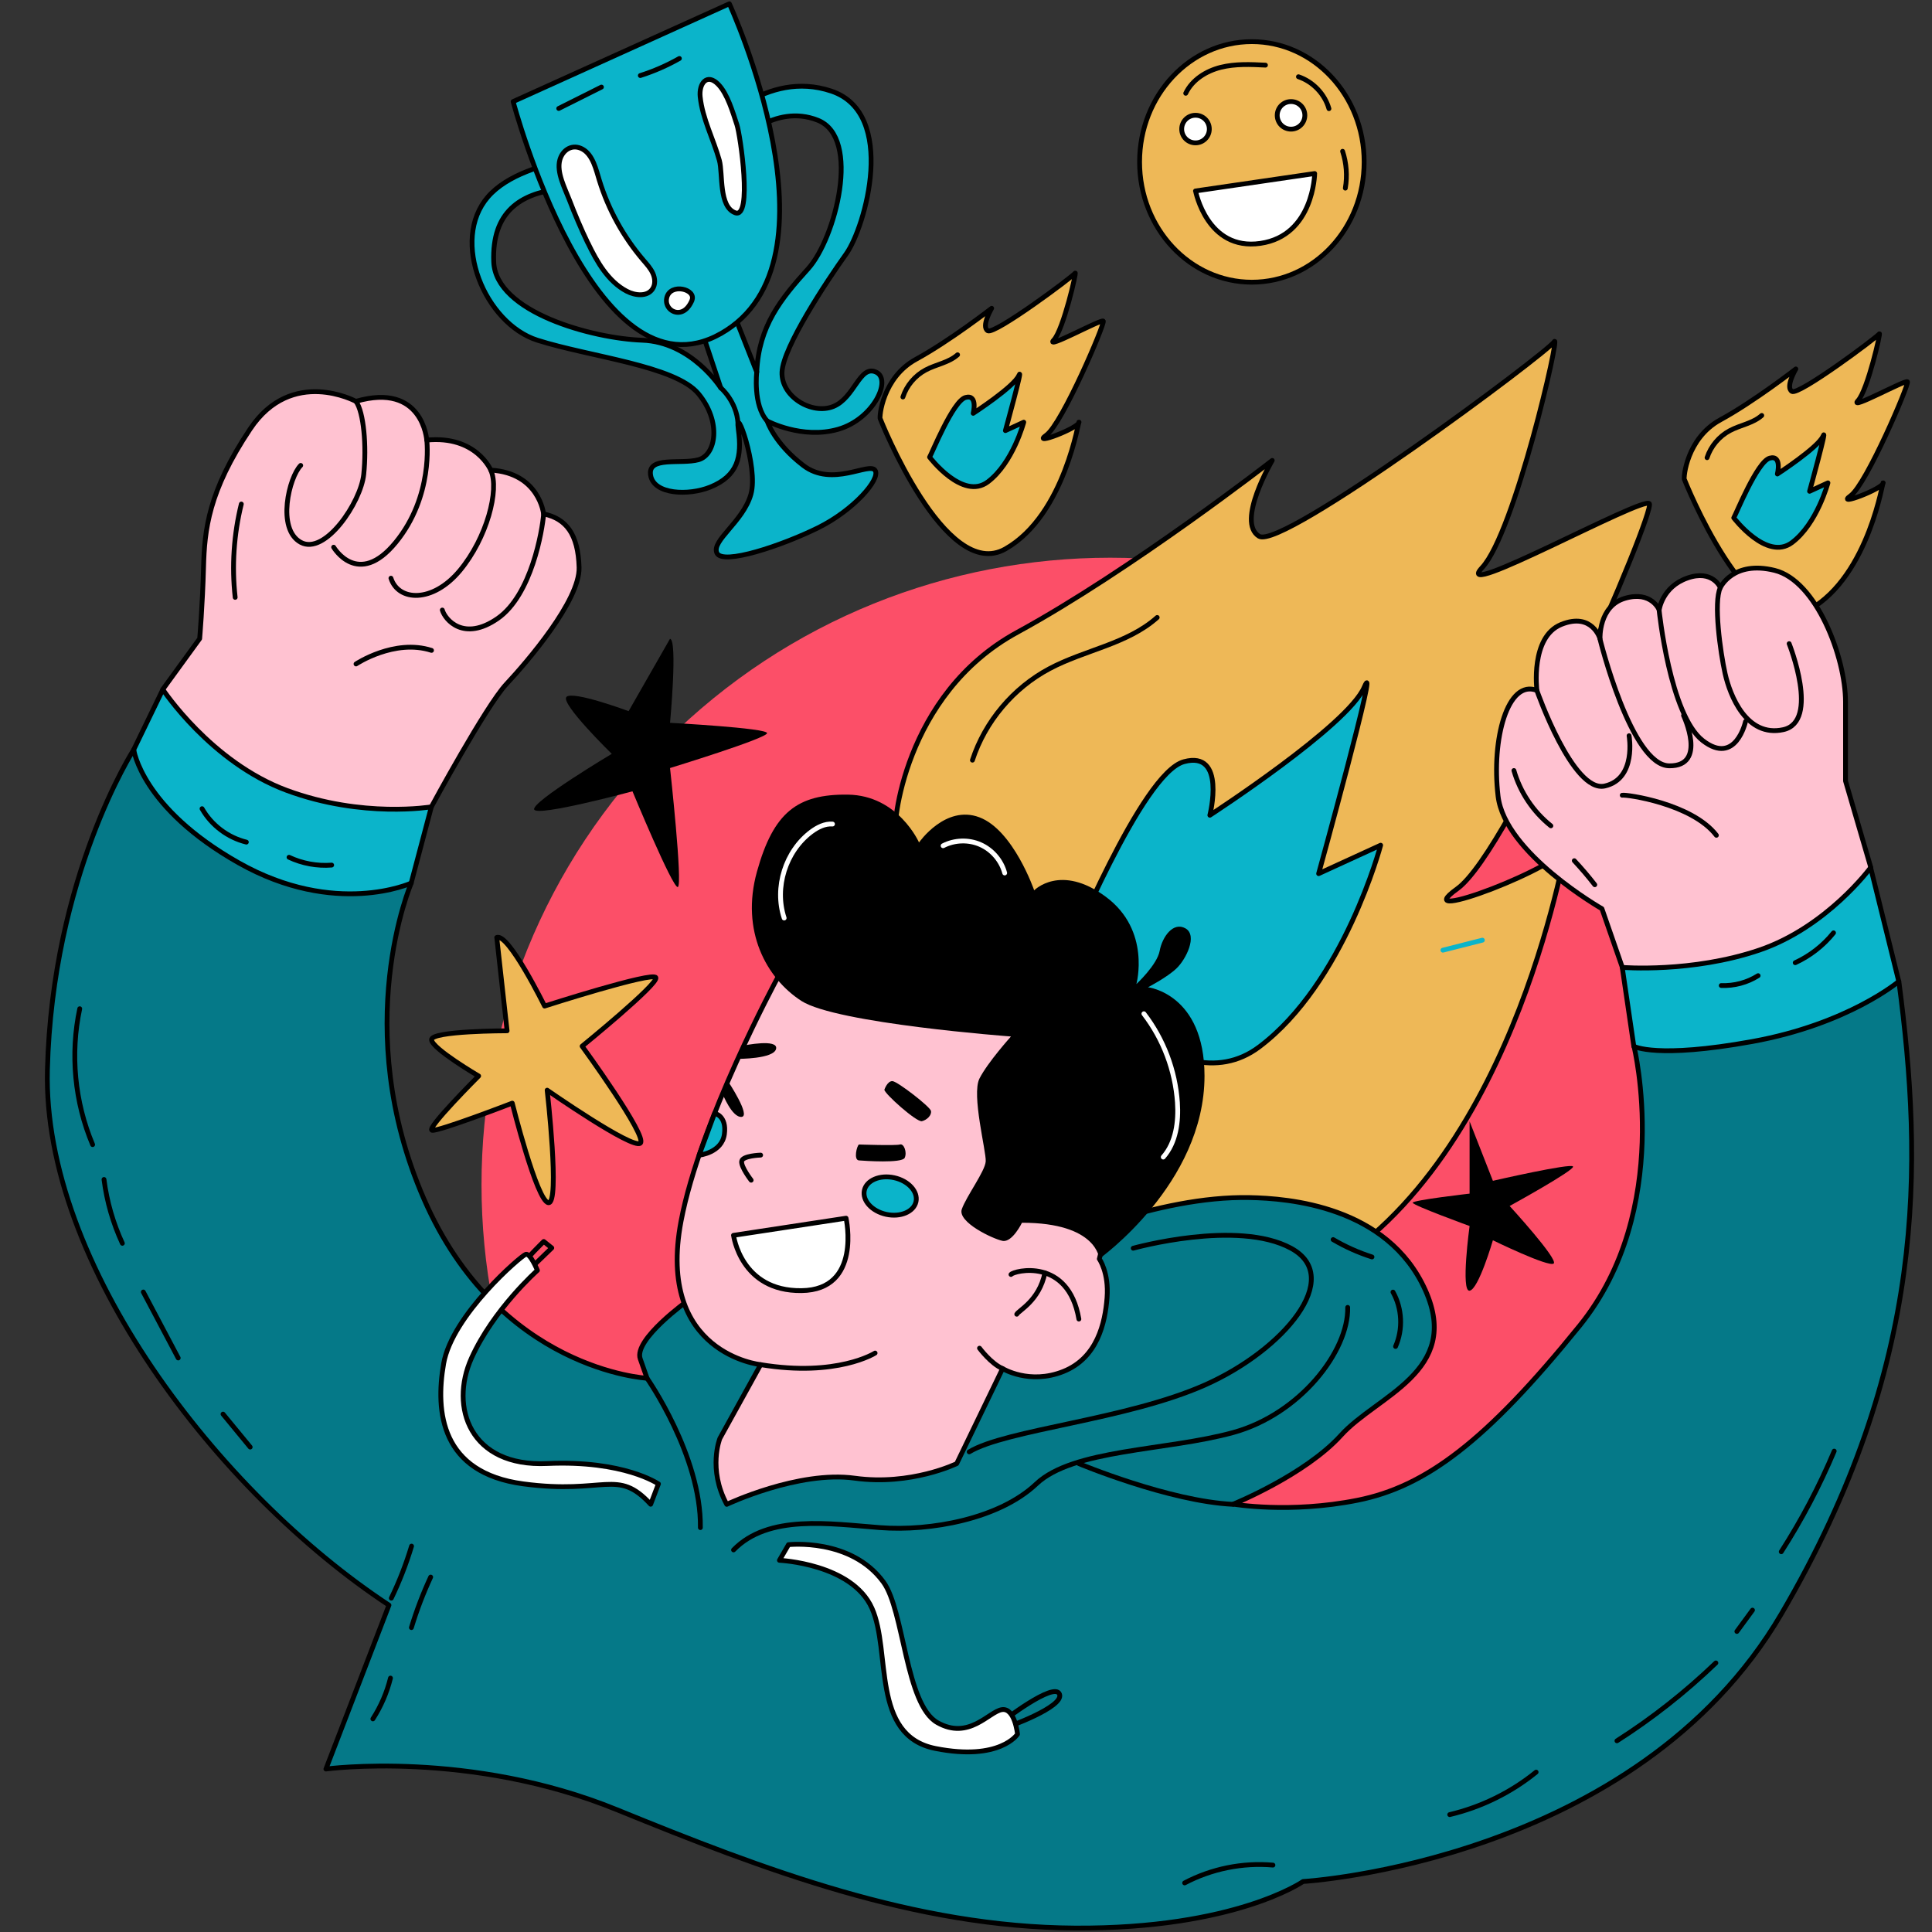 <svg width="201" height="201" viewBox="0 0 201 201" fill="none" xmlns="http://www.w3.org/2000/svg">
<rect x="0" y="0" width="201" height="201" fill="#333333" stroke="none"/>
<g clip-path="url(#clip0_186_134407)">
<path d="M161.762 169.39C187.307 143.913 187.307 102.607 161.762 77.13C136.216 51.653 94.799 51.653 69.254 77.13C43.709 102.607 43.709 143.913 69.254 169.39C94.799 194.867 136.216 194.867 161.762 169.39Z" fill="#FC4F68"/>
<path d="M93.194 86.733C92.821 86.24 93.954 72.248 105.832 65.785C117.709 59.309 132.36 47.902 132.36 47.902C132.36 47.902 128.574 54.312 130.987 55.791C133.399 57.27 161.02 36.668 161.7 35.549C162.38 34.43 157.608 55.404 154.195 59.056C150.782 62.707 170.898 51.62 171.591 52.393C172.271 53.166 157.194 88.452 151.609 92.463C146.023 96.461 163.073 89.971 163.073 87.932C163.073 85.894 158.368 120.434 137.185 132.48C116.016 144.527 93.194 86.733 93.194 86.733Z" fill="#EEB857" stroke="black" stroke-width="0.5" stroke-linecap="round" stroke-linejoin="round"/>
<path d="M110.539 100.206C111.246 99.18 118.751 80.444 123.176 79.244C127.602 78.045 125.869 84.814 125.869 84.814C125.869 84.814 140.226 75.5 141.933 71.489C143.639 67.491 137.187 90.891 137.187 90.891L143.639 87.933C143.639 87.933 139.84 102.285 131.001 108.921C122.163 115.557 110.539 100.219 110.539 100.219V100.206Z" fill="#0BB4CA" stroke="black" stroke-width="0.5" stroke-linecap="round" stroke-linejoin="round"/>
<path d="M101.168 79.085C102.488 75.047 105.42 71.569 109.18 69.57C112.846 67.612 117.285 67.012 120.391 64.24" stroke="black" stroke-width="0.5" stroke-linecap="round" stroke-linejoin="round"/>
<path d="M91.576 43.568C91.465 43.422 91.801 39.28 95.316 37.367C98.832 35.45 103.169 32.074 103.169 32.074C103.169 32.074 102.048 33.971 102.762 34.409C103.476 34.846 111.652 28.748 111.853 28.417C112.055 28.086 110.642 34.294 109.632 35.375C108.622 36.456 114.576 33.174 114.781 33.403C114.982 33.632 110.52 44.076 108.866 45.264C107.213 46.447 112.26 44.526 112.26 43.922C112.26 43.319 110.867 53.543 104.597 57.109C98.331 60.674 91.576 43.568 91.576 43.568Z" fill="#EEB857" stroke="black" stroke-width="0.5" stroke-linecap="round" stroke-linejoin="round"/>
<path d="M96.711 47.556C96.92 47.252 99.142 41.707 100.452 41.352C101.762 40.997 101.249 43 101.249 43C101.249 43 105.498 40.243 106.003 39.056C106.508 37.873 104.599 44.799 104.599 44.799L106.508 43.923C106.508 43.923 105.384 48.172 102.768 50.136C100.152 52.1 96.711 47.56 96.711 47.56V47.556Z" fill="#0BB4CA" stroke="black" stroke-width="0.5" stroke-linecap="round" stroke-linejoin="round"/>
<path d="M93.934 41.304C94.324 40.109 95.192 39.08 96.305 38.488C97.39 37.908 98.704 37.731 99.624 36.91" stroke="black" stroke-width="0.5" stroke-linecap="round" stroke-linejoin="round"/>
<path d="M175.24 49.88C175.129 49.734 175.465 45.593 178.98 43.679C182.496 41.763 186.833 38.386 186.833 38.386C186.833 38.386 185.712 40.283 186.426 40.721C187.14 41.159 195.316 35.061 195.517 34.73C195.719 34.398 194.306 40.607 193.296 41.688C192.286 42.768 198.24 39.486 198.445 39.715C198.646 39.944 194.184 50.389 192.53 51.576C190.877 52.76 195.924 50.839 195.924 50.235C195.924 49.632 194.531 59.855 188.261 63.421C181.995 66.987 175.24 49.88 175.24 49.88Z" fill="#EEB857" stroke="black" stroke-width="0.5" stroke-linecap="round" stroke-linejoin="round"/>
<path d="M180.375 53.869C180.584 53.565 182.806 48.019 184.116 47.664C185.426 47.309 184.913 49.313 184.913 49.313C184.913 49.313 189.162 46.556 189.667 45.368C190.173 44.185 188.263 51.111 188.263 51.111L190.173 50.236C190.173 50.236 189.048 54.484 186.432 56.448C183.816 58.413 180.375 53.873 180.375 53.873V53.869Z" fill="#0BB4CA" stroke="black" stroke-width="0.5" stroke-linecap="round" stroke-linejoin="round"/>
<path d="M177.598 47.617C177.988 46.422 178.856 45.392 179.969 44.8C181.054 44.221 182.368 44.043 183.288 43.223" stroke="black" stroke-width="0.5" stroke-linecap="round" stroke-linejoin="round"/>
<path d="M69.709 66.459C70.514 66.593 69.709 75.201 69.709 75.201C69.709 75.201 79.804 75.738 79.804 76.274C79.804 76.811 69.709 79.904 69.709 79.904C69.709 79.904 71.059 92.149 70.514 92.283C69.977 92.417 65.802 82.326 65.802 82.326C65.802 82.326 55.841 85.017 55.573 84.212C55.304 83.407 63.647 78.428 63.647 78.428C63.647 78.428 58.264 73.174 58.935 72.503C59.606 71.832 65.4 73.986 65.4 73.986L69.709 66.451V66.459Z" fill="black"/>
<path d="M51.676 97.537C52.883 97 56.656 104.669 56.656 104.669C56.656 104.669 67.959 101.04 68.235 101.711C68.504 102.381 60.563 108.843 60.563 108.843C60.563 108.843 67.43 118.264 66.617 118.935C65.812 119.605 56.925 113.419 56.925 113.419C56.925 113.419 58.274 125.262 57.059 125.128C55.851 124.994 53.294 114.769 53.294 114.769C53.294 114.769 45.622 117.727 44.951 117.593C44.28 117.459 49.797 111.944 49.797 111.944C49.797 111.944 44.975 109.119 44.896 108.18C44.817 107.241 52.757 107.241 52.757 107.241L51.684 97.552L51.676 97.537Z" fill="#EEB857" stroke="black" stroke-width="0.5" stroke-linecap="round" stroke-linejoin="round"/>
<path d="M152.892 116.646V124.182C152.892 124.182 146.973 124.86 146.973 125.128C146.973 125.397 152.892 127.551 152.892 127.551C152.892 127.551 151.953 134.415 152.892 134.281C153.832 134.147 155.316 129.034 155.316 129.034C155.316 129.034 161.101 131.859 161.638 131.456C162.175 131.054 157.06 125.468 157.06 125.468C157.06 125.468 163.793 121.767 163.658 121.365C163.524 120.962 155.316 122.848 155.316 122.848L152.892 116.662V116.646Z" fill="black"/>
<path d="M130.24 29.359C136.692 29.359 141.922 23.757 141.922 16.846C141.922 9.935 136.692 4.332 130.24 4.332C123.789 4.332 118.559 9.935 118.559 16.846C118.559 23.757 123.789 29.359 130.24 29.359Z" fill="#EEB857" stroke="black" stroke-width="0.5" stroke-linecap="round" stroke-linejoin="round"/>
<path d="M125.814 13.428C125.814 14.217 125.175 14.864 124.378 14.864C123.581 14.864 122.941 14.225 122.941 13.428C122.941 12.631 123.581 11.992 124.378 11.992C125.175 11.992 125.814 12.631 125.814 13.428Z" fill="white" stroke="black" stroke-width="0.5" stroke-linecap="round" stroke-linejoin="round"/>
<path d="M135.752 12C135.752 12.79 135.113 13.436 134.315 13.436C133.518 13.436 132.879 12.797 132.879 12C132.879 11.204 133.518 10.565 134.315 10.565C135.113 10.565 135.752 11.204 135.752 12Z" fill="white" stroke="black" stroke-width="0.5" stroke-linecap="round" stroke-linejoin="round"/>
<path d="M124.375 19.867L136.775 18.053C136.775 18.053 136.672 24.515 131.123 25.32C125.575 26.124 124.383 19.867 124.383 19.867H124.375Z" fill="white" stroke="black" stroke-width="0.5" stroke-linecap="round" stroke-linejoin="round"/>
<path d="M150.117 98.854C151.483 98.507 152.856 98.16 154.222 97.812" stroke="#0BB4CA" stroke-width="0.5" stroke-linecap="round" stroke-linejoin="round"/>
<path d="M182.407 104.434L169.186 101.807L166.66 94.54C166.66 94.54 156.565 88.788 155.855 82.831C155.144 76.874 156.865 70.633 159.896 71.832C159.896 71.832 159.186 66.285 162.422 64.968C165.65 63.658 166.463 66.451 166.463 66.451C166.463 66.451 166.305 63.05 169.06 62.246C171.814 61.441 172.619 63.453 172.619 63.453C172.619 63.453 172.919 61.062 175.548 60.139C178.176 59.216 178.981 61.133 178.981 61.133C178.981 61.133 180.291 58.269 184.632 59.342C188.974 60.415 192.004 68.392 192.004 73.031V81.253L194.633 90.248L192.817 99.392L182.422 104.41L182.407 104.434Z" fill="#FFC2D1" stroke="black" stroke-width="0.5" stroke-linecap="round" stroke-linejoin="round"/>
<path d="M168.773 82.736C169.176 82.633 176.043 83.604 178.569 86.902" stroke="black" stroke-width="0.5" stroke-linecap="round" stroke-linejoin="round"/>
<path d="M159.895 71.84C159.895 71.84 163.628 82.531 166.959 81.773C170.29 81.016 169.484 76.542 169.484 76.542" stroke="black" stroke-width="0.5" stroke-linecap="round" stroke-linejoin="round"/>
<path d="M166.453 66.459C166.453 66.459 169.681 79.635 173.667 79.675C177.653 79.714 175.151 74.436 175.151 74.436" stroke="black" stroke-width="0.5" stroke-linecap="round" stroke-linejoin="round"/>
<path d="M172.609 63.469C172.609 63.469 173.722 74.404 177.156 77.055C180.589 79.707 181.599 75.067 181.599 75.067" stroke="black" stroke-width="0.5" stroke-linecap="round" stroke-linejoin="round"/>
<path d="M178.972 61.148C178.261 62.655 178.972 67.839 179.477 70.088C179.982 72.344 181.695 76.747 185.531 75.911C189.367 75.067 186.138 66.963 186.138 66.963" stroke="black" stroke-width="0.5" stroke-linecap="round" stroke-linejoin="round"/>
<path d="M168.773 100.645C168.773 100.645 176.003 101.237 183.036 98.846C190.069 96.455 194.615 90.262 194.615 90.262L197.543 102.105L187.409 117.143L178.671 117.853L169.981 108.874L168.773 100.645Z" fill="#0BB4CA" stroke="black" stroke-width="0.5" stroke-linecap="round" stroke-linejoin="round"/>
<path d="M65.809 15.938C65.809 15.938 54.704 15.938 50.765 20.482C46.826 25.027 50.465 33.659 55.911 35.395C61.365 37.13 70.245 38.038 72.668 40.965C75.091 43.892 74.483 47.324 72.668 47.829C70.853 48.334 67.348 47.427 67.688 49.447C68.027 51.467 71.658 51.577 73.883 50.678C76.757 49.518 77.214 47.537 76.812 44.657C76.409 41.778 78.935 48.571 78.122 51.427C77.317 54.291 73.986 56.248 74.586 57.542C75.194 58.836 81.35 56.761 85.084 54.922C88.817 53.084 91.643 49.833 91.043 48.934C90.435 48.035 86.599 50.741 83.576 48.429C80.545 46.117 79.811 43.797 79.811 43.797C79.811 43.797 83.442 45.746 87.215 44.657C90.877 43.6 92.827 39.466 91.13 38.708C89.433 37.943 88.928 41.375 86.71 42.283C84.492 43.19 81.256 41.288 81.358 38.708C81.461 36.128 85.999 29.264 88.02 26.439C90.04 23.615 93.371 11.803 86.504 9.483C79.638 7.164 74.286 13.436 74.286 13.436L76.709 14.872C76.709 14.872 80.545 10.699 85.092 12.513C89.638 14.328 86.907 24.822 84.081 27.954C81.256 31.079 78.935 33.919 78.73 38.708L75.802 31.284L72.266 32.215L74.989 40.365C74.989 40.365 71.958 35.576 66.811 35.395C61.665 35.213 51.57 32.491 51.365 27.244C51.16 21.997 54.191 20.182 58.027 19.677C61.863 19.172 65.801 15.945 65.801 15.945L65.809 15.938Z" fill="#0BB4CA" stroke="black" stroke-width="0.5" stroke-linecap="round" stroke-linejoin="round"/>
<path d="M78.73 38.693C78.73 38.693 78.327 42.149 79.803 43.782" stroke="black" stroke-width="0.5" stroke-linecap="round" stroke-linejoin="round"/>
<path d="M74.996 40.357C74.996 40.357 76.622 41.738 76.78 44.026" stroke="black" stroke-width="0.5" stroke-linecap="round" stroke-linejoin="round"/>
<path d="M53.387 10.565L75.882 0.395C75.882 0.395 88.218 27.237 74.99 34.709C61.769 42.173 53.387 10.573 53.387 10.573V10.565Z" fill="#0BB4CA" stroke="black" stroke-width="0.5" stroke-linecap="round" stroke-linejoin="round"/>
<path d="M72.844 10.067C73.08 12.348 74.233 14.494 74.841 16.687C75.219 18.068 74.762 21.516 76.498 22.139C78.29 22.778 77.027 14.068 76.664 12.971C76.238 11.685 75.693 9.783 74.738 8.789C73.554 7.558 72.701 8.687 72.844 10.075V10.067Z" fill="white" stroke="black" stroke-width="0.5" stroke-linecap="round" stroke-linejoin="round"/>
<path d="M61.161 25.272C62.108 27.245 63.268 29.28 65.202 30.298C66.07 30.756 67.325 30.89 67.878 30.077C68.201 29.612 68.162 28.965 67.925 28.444C67.696 27.923 67.302 27.497 66.93 27.063C64.863 24.649 63.3 21.816 62.361 18.779C62.021 17.69 61.697 16.112 60.6 15.512C59.582 14.952 58.556 15.544 58.248 16.617C57.877 17.926 58.769 19.575 59.227 20.775C59.811 22.297 60.45 23.805 61.153 25.272H61.161Z" fill="white" stroke="black" stroke-width="0.5" stroke-linecap="round" stroke-linejoin="round"/>
<path d="M71.982 31.253C72.48 30.085 69.749 29.398 69.37 30.968C69.133 31.939 70.056 32.76 70.956 32.42C71.453 32.231 71.777 31.742 71.99 31.253H71.982Z" fill="white" stroke="black" stroke-width="0.5" stroke-linecap="round" stroke-linejoin="round"/>
<path d="M16.945 71.736C16.945 72.138 22.092 84.55 22.092 84.55L36.425 89.757L44.879 83.942C44.879 83.942 50.554 73.448 52.677 71.176C54.8 68.904 60.349 62.473 60.246 59.025C60.144 55.577 58.92 53.968 56.552 53.463C56.552 53.463 56.11 49.21 51.059 48.91C51.059 48.91 49.543 45.281 44.397 45.786C44.397 45.786 43.995 39.734 37.025 41.754C37.025 41.754 30.363 38.132 26.022 44.634C21.681 51.135 21.279 55.104 21.176 59.025C21.073 62.947 20.773 66.442 20.773 66.442L16.938 71.72L16.945 71.736Z" fill="#FFC2D1" stroke="black" stroke-width="0.5" stroke-linecap="round" stroke-linejoin="round"/>
<path d="M31.285 48.421C30.077 49.636 28.759 55.033 31.285 56.421C33.811 57.81 37.544 52.263 37.844 49.336C38.144 46.409 37.844 42.874 37.039 41.77" stroke="black" stroke-width="0.5" stroke-linecap="round" stroke-linejoin="round"/>
<path d="M44.404 45.803C44.404 45.803 45.114 51.602 41.175 56.423C37.237 61.244 34.711 56.928 34.711 56.928" stroke="black" stroke-width="0.5" stroke-linecap="round" stroke-linejoin="round"/>
<path d="M51.067 48.926C51.975 50.953 50.664 55.964 47.839 59.364C45.013 62.757 41.445 62.576 40.672 60.153" stroke="black" stroke-width="0.5" stroke-linecap="round" stroke-linejoin="round"/>
<path d="M56.561 53.471C56.419 55.183 55.306 61.889 51.778 64.343C48.241 66.797 46.308 64.477 46.016 63.467" stroke="black" stroke-width="0.5" stroke-linecap="round" stroke-linejoin="round"/>
<path d="M37.039 69.077C37.039 69.077 41.033 66.418 44.893 67.665" stroke="black" stroke-width="0.5" stroke-linecap="round" stroke-linejoin="round"/>
<path d="M16.945 71.736C16.945 71.736 21.933 79.303 29.834 82.23C37.735 85.157 44.878 83.942 44.878 83.942L42.779 91.864L32.889 102.713L13.914 95.951V77.985L16.945 71.728V71.736Z" fill="#0BB4CA" stroke="black" stroke-width="0.5" stroke-linecap="round" stroke-linejoin="round"/>
<path d="M76 134.511C75.701 134.511 71.557 135.316 71.557 135.316C71.557 135.316 65.905 139.355 66.608 141.367L67.318 143.387C67.318 143.387 51.872 142.582 44.097 124.719C36.322 106.856 42.787 91.873 42.787 91.873C42.787 91.873 34.91 95.471 24.814 89.758C14.719 84.046 13.914 77.994 13.914 77.994C13.914 77.994 5.437 91.155 4.932 111.314C4.427 131.473 22.699 155.293 40.466 166.994L33.907 184.045C33.907 184.045 48.849 182.025 64.192 188.282C79.537 194.539 95.18 200.496 111.842 200.59C128.497 200.693 135.569 195.746 135.569 195.746C135.569 195.746 170.195 193.726 185.334 167.894C200.473 142.062 200.07 121.169 197.552 102.098C197.552 102.098 192.303 106.54 182.311 108.355C172.318 110.17 169.998 108.86 169.998 108.86C169.998 108.86 174.134 125.816 164.346 137.919C154.551 150.031 148.292 154.67 141.228 156.082C134.164 157.495 128.307 156.485 128.307 156.485C128.307 156.485 135.774 153.455 139.515 149.321C143.249 145.186 152.065 142.693 148.3 134.25C144.361 125.437 133.966 124.672 130.028 124.593C120.233 124.388 109.325 129.493 109.325 129.493L76.016 134.479L76 134.511Z" fill="#057988" stroke="black" stroke-width="0.5" stroke-linecap="round" stroke-linejoin="round"/>
<path d="M112.246 152.271C112.246 152.271 121.623 156.193 128.3 156.508" stroke="black" stroke-width="0.5" stroke-linecap="round" stroke-linejoin="round"/>
<path d="M140.21 136.018C140.313 140.562 135.261 147.119 128.3 149.036C121.338 150.954 111.645 150.748 107.809 154.386C103.973 158.015 96.807 159.333 91.558 158.93C86.309 158.528 79.947 157.518 76.316 161.25" stroke="black" stroke-width="0.5" stroke-linecap="round" stroke-linejoin="round"/>
<path d="M117.897 129.862C117.897 129.862 128.734 126.832 134.314 129.862C139.902 132.892 133.541 140.459 125.363 144.088C117.186 147.717 104.668 148.727 100.832 151.047" stroke="black" stroke-width="0.5" stroke-linecap="round" stroke-linejoin="round"/>
<path d="M67.316 143.387C67.316 143.387 72.968 151.458 72.865 158.93" stroke="black" stroke-width="0.5" stroke-linecap="round" stroke-linejoin="round"/>
<path d="M79.136 141.974L74.897 149.643C74.897 149.643 73.618 152.823 75.608 156.508C75.608 156.508 83.074 152.973 88.931 153.786C94.787 154.59 99.531 152.271 99.531 152.271L104.306 142.384C104.306 142.384 107.1 144.097 110.629 142.684C114.165 141.272 114.97 137.643 115.175 135.015C115.38 132.388 114.37 130.975 114.37 130.975L120.274 106.958L99.326 101.104L80.848 101.814C80.848 101.814 72.821 116.647 70.856 127.038C68.235 140.862 79.136 141.974 79.136 141.974Z" fill="#FFC2D1" stroke="black" stroke-width="0.5" stroke-linecap="round" stroke-linejoin="round"/>
<path d="M91.043 140.768C91.043 140.768 87.105 143.292 79.133 141.975" stroke="black" stroke-width="0.5" stroke-linecap="round" stroke-linejoin="round"/>
<path d="M101.906 140.262C101.906 140.262 103.098 141.871 104.306 142.384" stroke="black" stroke-width="0.5" stroke-linecap="round" stroke-linejoin="round"/>
<path d="M105.18 132.593C105.48 132.191 111.139 130.778 112.244 137.232" stroke="black" stroke-width="0.5" stroke-linecap="round" stroke-linejoin="round"/>
<path d="M105.781 136.728C105.986 136.325 108.11 135.331 108.71 132.428" stroke="black" stroke-width="0.5" stroke-linecap="round" stroke-linejoin="round"/>
<path d="M76.309 128.521L88.022 126.738C88.022 126.738 89.687 134.202 83.381 134.273C77.066 134.352 76.317 128.521 76.317 128.521H76.309Z" fill="white" stroke="black" stroke-width="0.5" stroke-linecap="round" stroke-linejoin="round"/>
<path d="M79.135 120.174C79.135 120.174 77.248 120.229 77.161 120.813C77.074 121.397 78.148 122.785 78.148 122.785" stroke="black" stroke-width="0.5" stroke-linecap="round" stroke-linejoin="round"/>
<path d="M75.732 112.48L75.172 113.79C75.172 113.79 76.159 116.291 77.153 116.197C78.147 116.11 75.732 112.48 75.732 112.48Z" fill="black"/>
<path d="M89.363 119.07C89.142 119.204 88.779 120.687 89.363 120.726C89.947 120.774 93.846 121.042 94.122 120.458C94.391 119.874 94.035 118.935 93.625 119.07C93.215 119.204 89.363 119.07 89.363 119.07Z" fill="black"/>
<path d="M92.008 113.372C92.008 113.774 95.37 116.78 95.915 116.646C96.452 116.512 96.949 116.015 96.854 115.573C96.759 115.131 93.397 112.528 92.86 112.48C92.323 112.433 92.008 113.372 92.008 113.372Z" fill="black"/>
<path d="M77.389 108.772L76.75 110.161C76.75 110.161 80.523 110.185 80.744 109.111C80.965 108.038 77.389 108.772 77.389 108.772Z" fill="black"/>
<path d="M74.344 115.826L72.734 120.182C72.734 120.182 75.094 119.945 75.363 118.004C75.631 116.063 74.344 115.826 74.344 115.826Z" fill="#0BB4CA" stroke="black" stroke-width="0.5" stroke-linecap="round" stroke-linejoin="round"/>
<path d="M95.298 125.019C95.069 126.069 93.68 126.66 92.196 126.337C90.712 126.013 89.694 124.893 89.923 123.844C90.152 122.794 91.541 122.202 93.025 122.526C94.509 122.849 95.527 123.97 95.298 125.019Z" fill="#0BB4CA" stroke="black" stroke-width="0.5" stroke-linecap="round" stroke-linejoin="round"/>
<path d="M114.366 130.975C114.366 130.975 114.201 127.211 106.324 127.211C106.324 127.211 105.313 129.294 104.303 129.097C103.293 128.892 99.591 127.148 100.064 125.799C100.538 124.449 102.488 121.854 102.551 120.828C102.622 119.81 101.051 113.885 101.903 112.204C102.756 110.523 105.179 107.833 105.179 107.833C105.179 107.833 87.009 106.484 83.371 104.132C79.74 101.781 77.033 96.866 78.753 90.68C80.474 84.494 82.96 82.608 88.209 82.671C93.458 82.743 95.613 87.65 95.613 87.65C95.613 87.65 98.352 83.689 101.896 85.031C105.44 86.372 107.594 92.629 107.594 92.629C107.594 92.629 110.325 89.804 115.045 93.299C119.773 96.795 118.226 102.381 118.226 102.381C118.226 102.381 120.381 100.385 120.649 98.925C120.918 97.465 122.062 95.856 123.341 96.59C124.619 97.331 123.388 99.817 122.386 100.763C121.391 101.702 119.434 102.712 119.434 102.712C119.434 102.712 125.306 103.383 125.314 111.928C125.314 123.163 114.359 130.967 114.359 130.967L114.366 130.975Z" fill="black"/>
<path d="M54.438 131.511C54.706 130.975 56.569 129.16 56.569 129.16L57.405 129.831L54.982 132.174L54.445 131.511H54.438Z" stroke="black" stroke-width="0.5" stroke-linecap="round" stroke-linejoin="round"/>
<path d="M68.501 154.385C68.501 154.385 64.933 151.899 56.922 152.262C48.91 152.633 46.755 146.408 49.044 141.311C51.333 136.214 55.911 132.166 55.911 132.166C55.911 132.166 55.169 130.359 54.704 130.493C54.23 130.628 47.032 136.813 46.156 141.863C45.279 146.905 45.887 153.233 54.435 154.377C62.983 155.521 64.191 152.696 67.695 156.499L68.501 154.377V154.385Z" fill="white" stroke="black" stroke-width="0.5" stroke-linecap="round" stroke-linejoin="round"/>
<path d="M104.234 179.144C104.234 179.144 109.688 174.907 110.225 176.249C110.762 177.598 104.637 179.744 104.637 179.744L104.234 179.137V179.144Z" stroke="black" stroke-width="0.5" stroke-linecap="round" stroke-linejoin="round"/>
<path d="M82.029 160.712L81.09 162.33C81.09 162.33 88.628 162.669 90.711 167.308C92.732 171.806 90.577 180.564 97.31 181.905C104.043 183.246 105.858 180.422 105.858 180.422C105.858 180.422 105.59 177.668 104.24 177.865C102.89 178.063 100.806 181.092 97.507 179.207C94.208 177.321 94.058 167.553 91.919 164.61C88.557 159.971 82.029 160.704 82.029 160.704V160.712Z" fill="white" stroke="black" stroke-width="0.5" stroke-linecap="round" stroke-linejoin="round"/>
<path d="M123.246 195.894C126.048 194.419 129.276 193.764 132.434 194.04" stroke="black" stroke-width="0.5" stroke-linecap="round" stroke-linejoin="round"/>
<path d="M42.818 160.855C42.258 162.71 41.556 164.524 40.711 166.268" stroke="black" stroke-width="0.5" stroke-linecap="round" stroke-linejoin="round"/>
<path d="M119.008 105.467C121.044 108.11 122.268 111.369 122.497 114.698C122.631 116.702 122.347 118.872 121.021 120.379" stroke="white" stroke-width="0.5" stroke-linecap="round" stroke-linejoin="round"/>
<path d="M86.61 85.733C85.813 85.67 85.047 86.065 84.4 86.546C81.724 88.55 80.532 92.329 81.582 95.509" stroke="white" stroke-width="0.5" stroke-linecap="round" stroke-linejoin="round"/>
<path d="M98.117 87.99C99.309 87.375 100.777 87.328 102.001 87.872C103.224 88.416 104.179 89.529 104.526 90.823" stroke="white" stroke-width="0.5" stroke-linecap="round" stroke-linejoin="round"/>
<path d="M150.824 188.786C154.1 188.012 157.202 186.49 159.814 184.367" stroke="black" stroke-width="0.5" stroke-linecap="round" stroke-linejoin="round"/>
<path d="M168.223 181.109C171.909 178.758 175.358 176.036 178.515 173.006" stroke="black" stroke-width="0.5" stroke-linecap="round" stroke-linejoin="round"/>
<path d="M180.699 169.731C181.244 168.989 181.781 168.255 182.325 167.514" stroke="black" stroke-width="0.5" stroke-linecap="round" stroke-linejoin="round"/>
<path d="M185.316 161.439C187.448 158.117 189.294 154.606 190.826 150.969" stroke="black" stroke-width="0.5" stroke-linecap="round" stroke-linejoin="round"/>
<path d="M44.806 164.074C44.016 165.778 43.345 167.53 42.801 169.329" stroke="black" stroke-width="0.5" stroke-linecap="round" stroke-linejoin="round"/>
<path d="M40.624 174.584C40.253 176.091 39.63 177.527 38.793 178.829" stroke="black" stroke-width="0.5" stroke-linecap="round" stroke-linejoin="round"/>
<path d="M8.295 104.945C7.293 109.648 7.766 114.65 9.637 119.084" stroke="black" stroke-width="0.5" stroke-linecap="round" stroke-linejoin="round"/>
<path d="M10.82 122.707C11.112 125.003 11.76 127.252 12.73 129.35" stroke="black" stroke-width="0.5" stroke-linecap="round" stroke-linejoin="round"/>
<path d="M14.91 134.416C16.118 136.704 17.333 138.992 18.541 141.28" stroke="black" stroke-width="0.5" stroke-linecap="round" stroke-linejoin="round"/>
<path d="M23.203 147.119L26.029 150.551" stroke="black" stroke-width="0.5" stroke-linecap="round" stroke-linejoin="round"/>
<path d="M138.695 128.963C139.966 129.712 141.332 130.32 142.737 130.77" stroke="black" stroke-width="0.5" stroke-linecap="round" stroke-linejoin="round"/>
<path d="M144.922 134.424C145.877 136.128 145.98 138.29 145.19 140.081" stroke="black" stroke-width="0.5" stroke-linecap="round" stroke-linejoin="round"/>
<path d="M179.074 102.532C180.416 102.587 181.774 102.224 182.91 101.506" stroke="black" stroke-width="0.5" stroke-linecap="round" stroke-linejoin="round"/>
<path d="M186.77 100.158C188.317 99.447 189.69 98.374 190.755 97.049" stroke="black" stroke-width="0.5" stroke-linecap="round" stroke-linejoin="round"/>
<path d="M21.02 84.133C21.998 85.853 23.703 87.139 25.629 87.612" stroke="black" stroke-width="0.5" stroke-linecap="round" stroke-linejoin="round"/>
<path d="M30.07 89.189C31.444 89.836 32.991 90.121 34.506 90.002" stroke="black" stroke-width="0.5" stroke-linecap="round" stroke-linejoin="round"/>
<path d="M58.129 11.284C59.613 10.542 61.089 9.8 62.573 9.059" stroke="black" stroke-width="0.5" stroke-linecap="round" stroke-linejoin="round"/>
<path d="M66.617 7.859C68.03 7.41 69.388 6.818 70.682 6.084" stroke="black" stroke-width="0.5" stroke-linecap="round" stroke-linejoin="round"/>
<path d="M123.359 9.705C124.03 8.292 125.49 7.385 126.998 7.006C128.513 6.628 130.1 6.699 131.655 6.777" stroke="black" stroke-width="0.5" stroke-linecap="round" stroke-linejoin="round"/>
<path d="M135.086 7.984C136.593 8.489 137.825 9.775 138.259 11.306" stroke="black" stroke-width="0.5" stroke-linecap="round" stroke-linejoin="round"/>
<path d="M139.68 15.74C140.082 16.971 140.185 18.297 139.964 19.575" stroke="black" stroke-width="0.5" stroke-linecap="round" stroke-linejoin="round"/>
<path d="M157.504 80.164C158.151 82.413 159.517 84.456 161.348 85.916" stroke="black" stroke-width="0.5" stroke-linecap="round" stroke-linejoin="round"/>
<path d="M163.785 89.545C164.535 90.35 165.245 91.178 165.916 92.046" stroke="black" stroke-width="0.5" stroke-linecap="round" stroke-linejoin="round"/>
<path d="M25.106 52.438C24.325 55.601 24.104 58.907 24.467 62.15" stroke="black" stroke-width="0.5" stroke-linecap="round" stroke-linejoin="round"/>
</g>
<defs>
<clipPath id="clip0_186_134407">
<rect width="201" height="201" fill="white"/>
</clipPath>
</defs>
</svg>
